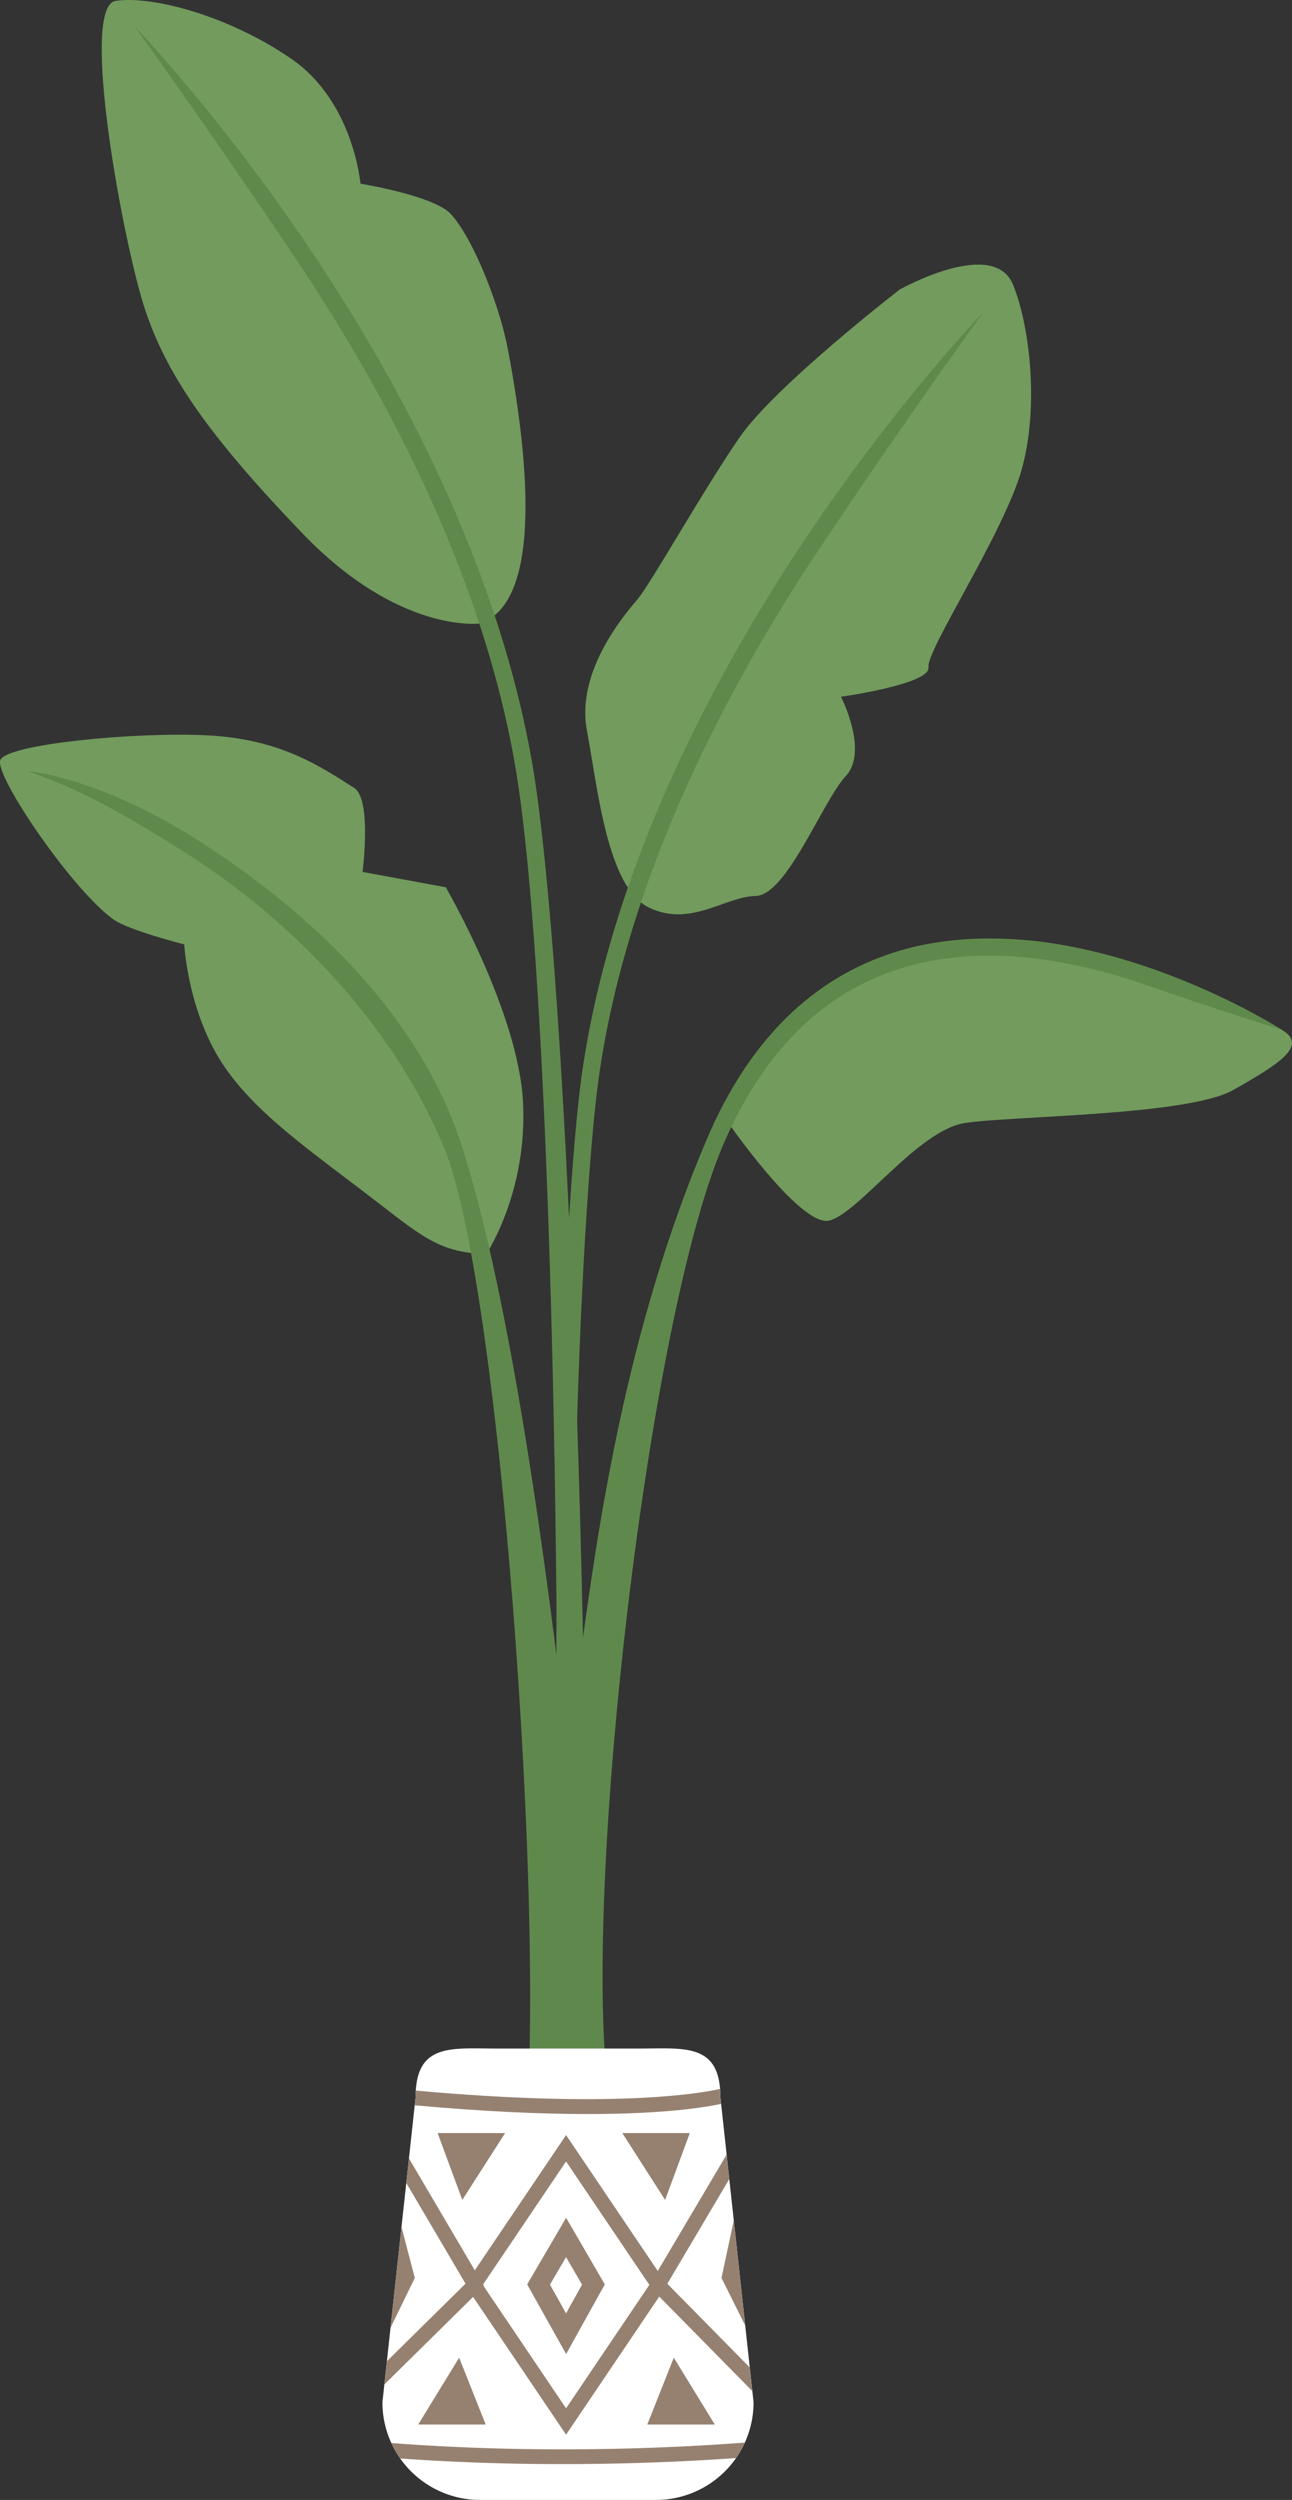 <svg xmlns="http://www.w3.org/2000/svg" viewBox="-0.002 0.003 1080 2089.537" style=""><rect x="-0.002" y="0.003" width="1080" height="2089.537" fill="#333333" stroke="none"/><g><g data-name="Слой 2"><g data-name="Слой 1"><path d="M605.51 933.9s63.27 92.36 87.77 86.27 74-75.41 113.19-81.49 186.61-6.12 224.45-27.63 63.25-37.16 40.43-50.36-183.21-98.58-271.46-69.23-109.56 13.25-194.38 142.44z" fill="#729b5d"></path><path d="M846.86 238.09c13.83 34.15 21.82 100.75 7.43 153.47s-80.13 151.85-78.16 166.12S703 582.34 703 582.34s23.32 45.66 4 66.32-49.19 99.58-75.24 100.19-54.54 26.56-89.39 9.67-42.64-99.35-51.8-148.16 31.07-96.33 42-109 56-92.93 85.74-135.93S752.06 242 752.06 242s78.51-44.15 94.8-3.91z" fill="#729b5d"></path><path d="M406.4 1048.34c-42.13-2-53.53-15.09-105.09-54.32s-96.38-70.91-120.59-113.5S154 789.38 154 789.38s-46-11.71-58.73-20.58C61.63 745.46-4.5 649 .24 635.43s114.46-23.91 173.59-20.77 91.88 24.41 122.31 44c14.81 9.54 6.92 70.13 6.92 70.13l69.55 12.81s60.74 104.26 64.6 179.64-30.81 127.1-30.81 127.1z" fill="#729b5d"></path><path d="M401.23 521.15s-67.28 9-148.13-75.07-113.68-133.65-131.54-186.41S65.9 5.27 96.75.72s94.89 12.66 146.88 48.52 57.68 104.3 57.68 104.3 61.85 9.9 75.88 25.7c19.57 22 40.79 78 47.32 112.5 16.01 84.59 30.83 211.12-23.28 229.41z" fill="#729b5d"></path><path d="M474.38 1778c0-.83 70.78 118.17 39.78.57-34.9-132.4 23.08-664.19 90.14-821.22 33.33-78.08 83.61-127.93 149.41-148.18 69.09-21.26 144.63-6.57 203.83 14 61.37 21.35 113.81 37.48 113.81 37.48-1.76-1.14-43.93-28-104.75-49.74-102.28-36.56-174.49-28.63-217.07-15.54-70.07 21.63-123.39 74.17-158.48 156.34-67.72 158.61-91.52 325.52-106.47 437.61C468.4 1510.75 460 1777.18 460 1778z" fill="#5f894c"></path><path d="M486.1 1911.79l14.36-1.09c-.1-1.37-10.68-320.29-30-483.56-17.89-150.87-47.19-355.1-85.12-471.31C346.88 838.17 245.39 753.58 167 703.34c-84.55-54.21-143.16-58.67-143.16-58.67 23.61 9.25 52.51 17.61 135.67 71 76.3 49 166.81 134.16 212.09 244.66 52.54 128.22 93.46 783.36 58.62 871.74-60.22 152.65 55.78 78.35 55.88 79.72z" fill="#5f894c"></path><path d="M479 1775.12l14.35-1.13c-27.92-356.08-7.57-767.13 7.05-872.44 24.08-173.36 113-335.55 183.36-441.07 76.4-114.6 138.42-199.76 138.42-199.76-.73.74-73.12 75.91-150.24 191.52-71.26 106.84-161.34 271.17-185.79 447.33-14.7 105.88-35.15 518.11-7.15 875.55z" fill="#5f894c"></path><path d="M486.7 1778.59c10.59-135.07-2.92-863.22-38.26-1117.78-13.5-97.23-56.69-253.81-185.79-447.32C185.53 97.87 113.13 22.71 112.41 22c0 0 62 85.17 138.42 199.76 70.36 105.53 159.28 267.71 183.35 441.07 35.22 253.7 36.38 980 25.82 1114.67z" fill="#5f894c"></path><path d="M401.28 2089.54h147a81.63 81.63 0 0 0 81.63-81.62l-27.74-255.11c0-45.31-30-40.57-67-40.57H414.42c-37 0-67-4.74-67 40.57l-27.75 255.11a81.63 81.63 0 0 0 81.61 81.62z" fill="#fff"></path><path d="M388.68 1909.78l84.5-125.22 84.5 125.22-84.5 125.22zm84.5-103.16l-69.61 103.16 69.61 103.16 69.61-103.16z" fill="#968171"></path><path fill="#968171" d="M389.12 1908.77l-49.53-84.2 2.24-20.54 62.81 106.77-83.37 82.26 2.11-19.43 65.74-64.86z"></path><path fill="#968171" d="M607.37 1800.91l2.22 20.47-51.75 87.46 68.87 69.95 2.15 19.77-86.48-87.84 64.99-109.81z"></path><path d="M440.66 1909.4l32.57-55.71 32.33 55.71-32.33 58.18zm32.52-22.83l-13.46 23 13.46 24 13.35-24z" fill="#968171"></path><path fill="#968171" d="M335.6 1861.3l11.14 42.67-20.32 41.72 9.18-84.39z"></path><path fill="#968171" d="M613.36 1856l9.54 87.72-19.81-39.75 10.27-47.97z"></path><path d="M346.65 1759.69l.75-6.88c0-1.91.07-3.69.17-5.43C511.76 1762.25 584 1750 601.86 1746c.17 2.14.28 4.39.28 6.81l.61 5.68c-13.81 3-47.86 8.5-111.55 8.5-37.35.01-84.93-1.9-144.55-7.3z" fill="#968171"></path><path d="M334.54 2054.88a81.81 81.81 0 0 1-7.45-12.92c123.49 9.44 234.15 4.29 295.51-.36a81.69 81.69 0 0 1-7.34 12.92c-36.08 2.56-86.43 5.07-145.11 5.07-41.71 0-87.64-1.28-135.61-4.71z" fill="#968171"></path><path fill="#968171" d="M422.23 1782.9h-56.42l20.63 55.88 35.79-55.88z"></path><path fill="#968171" d="M520.19 1782.9h56.42l-20.63 55.88-35.79-55.88z"></path><path fill="#968171" d="M405.99 2026.5h-56.42l34.25-55.88 22.17 55.88z"></path><path fill="#968171" d="M541.07 2026.5h56.42l-34.25-55.88-22.17 55.88z"></path></g></g></g></svg>